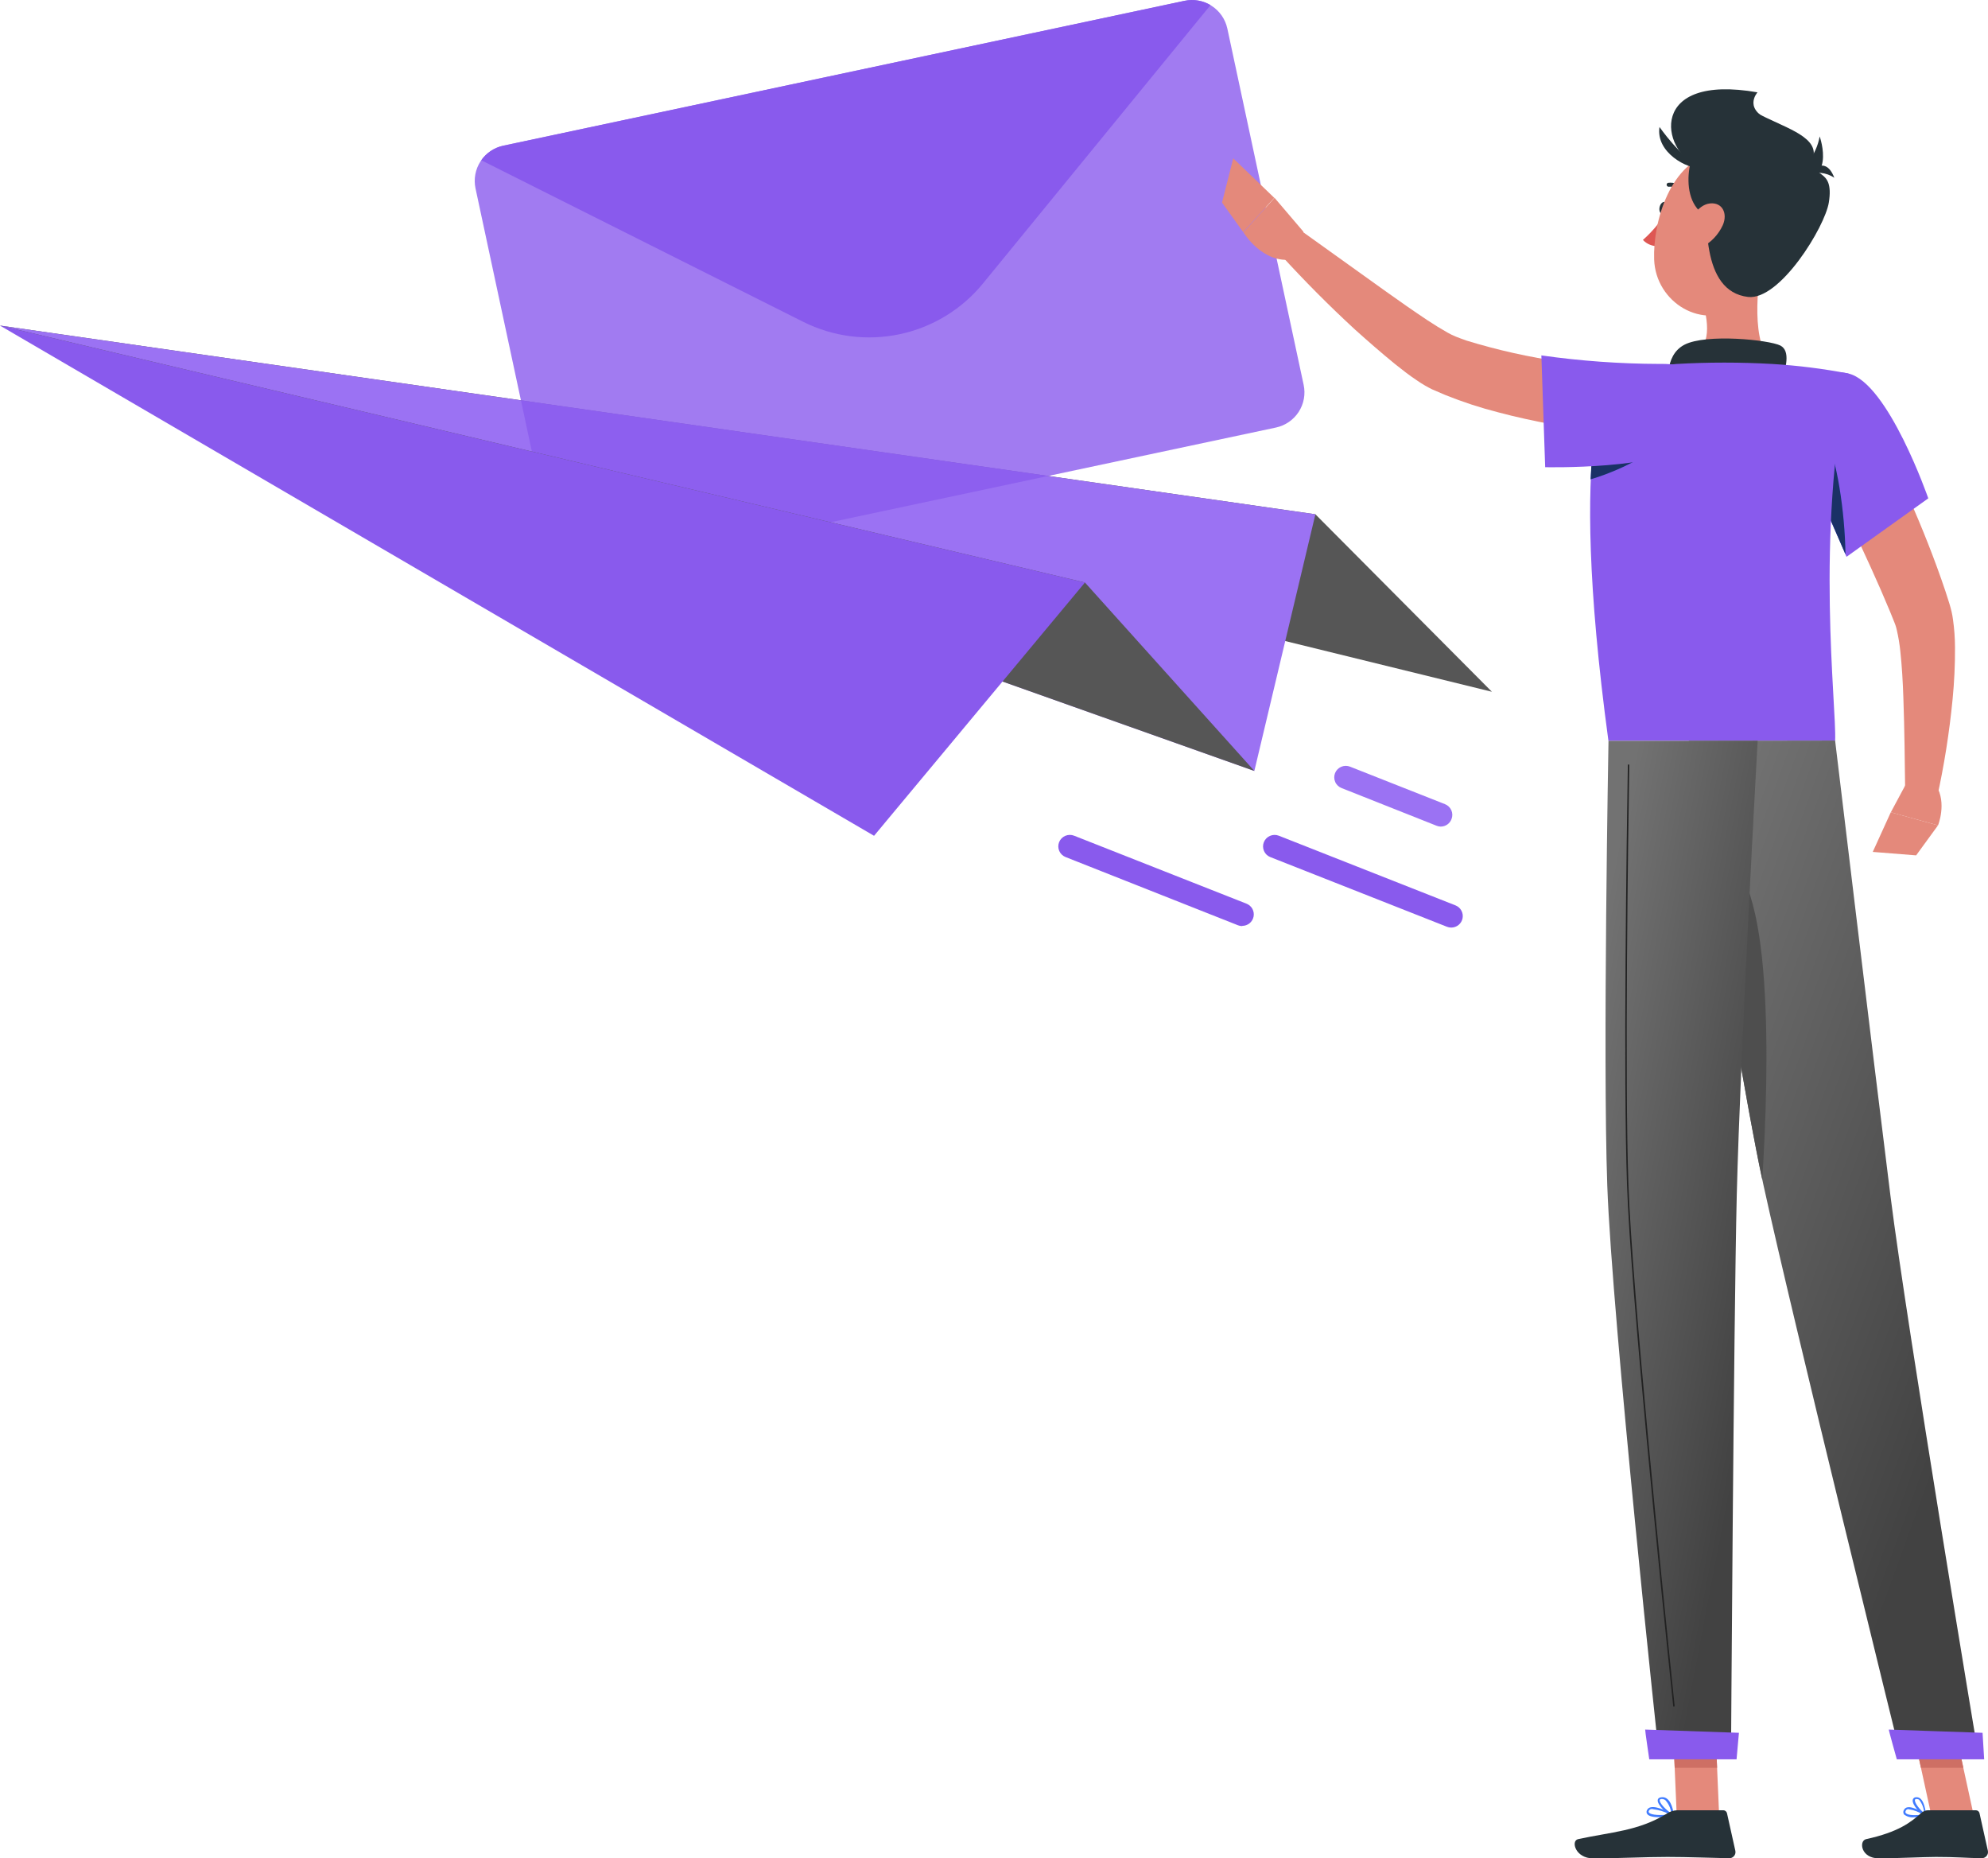 <svg width="107" height="100" viewBox="0 0 107 100" fill="none" xmlns="http://www.w3.org/2000/svg">
<path d="M0 17.52L70.798 27.674L80.299 37.225L0 17.52Z" fill="#565656"/>
<path d="M0 17.52L70.798 27.674L67.513 41.485L0 17.52Z" fill="#9B72F3"/>
<path d="M66.058 1.531L70.167 20.713C70.274 21.214 70.177 21.737 69.898 22.166C69.618 22.596 69.179 22.898 68.677 23.006L32.006 30.802C31.503 30.908 30.979 30.811 30.547 30.533C30.116 30.255 29.813 29.817 29.704 29.317L25.593 10.135C25.487 9.634 25.584 9.111 25.864 8.681C26.144 8.252 26.584 7.95 27.086 7.842L63.757 0.045C64.26 -0.06 64.785 0.037 65.216 0.316C65.648 0.595 65.95 1.033 66.058 1.534V1.531Z" fill="#895AED" fill-opacity="0.8"/>
<path d="M65.154 0.274L52.903 15.258C51.766 16.648 50.188 17.609 48.429 17.983C46.67 18.357 44.835 18.122 43.228 17.316L25.902 8.622C26.183 8.221 26.606 7.941 27.086 7.839L63.757 0.042C64.235 -0.059 64.734 0.024 65.154 0.274Z" fill="#895AED"/>
<path d="M0 17.52L58.395 31.346L67.513 41.485L0 17.52Z" fill="#565656"/>
<path d="M0 17.52L58.395 31.346L47.044 44.975L0 17.52Z" fill="#895AED"/>
<path d="M78.109 49.914C78.03 49.914 77.952 49.899 77.879 49.87L68.37 46.12C68.217 46.059 68.096 45.941 68.031 45.791C67.966 45.641 67.964 45.471 68.024 45.319C68.084 45.167 68.202 45.045 68.353 44.98C68.503 44.914 68.673 44.91 68.826 44.969L78.338 48.719C78.473 48.772 78.585 48.87 78.654 48.997C78.724 49.123 78.748 49.27 78.72 49.411C78.693 49.553 78.617 49.681 78.505 49.772C78.394 49.864 78.253 49.914 78.109 49.914Z" fill="#895AED"/>
<path d="M77.545 44.48C77.467 44.479 77.39 44.463 77.318 44.433L72.209 42.407C72.133 42.377 72.063 42.333 72.004 42.276C71.945 42.22 71.897 42.153 71.865 42.078C71.832 42.003 71.814 41.922 71.813 41.841C71.811 41.759 71.826 41.678 71.856 41.602C71.886 41.526 71.931 41.457 71.988 41.399C72.045 41.34 72.113 41.293 72.189 41.261C72.264 41.229 72.345 41.212 72.427 41.211C72.508 41.21 72.59 41.225 72.666 41.256L77.774 43.273C77.927 43.333 78.05 43.451 78.116 43.601C78.182 43.752 78.185 43.922 78.125 44.074C78.082 44.193 78.003 44.295 77.899 44.368C77.795 44.44 77.671 44.479 77.545 44.48Z" fill="#9B72F3"/>
<path d="M66.861 49.834C66.783 49.833 66.706 49.819 66.634 49.791L57.358 46.121C57.281 46.092 57.212 46.048 57.152 45.991C57.093 45.935 57.046 45.867 57.013 45.793C56.98 45.718 56.962 45.637 56.961 45.556C56.96 45.474 56.974 45.393 57.004 45.317C57.035 45.241 57.079 45.172 57.136 45.114C57.194 45.055 57.262 45.008 57.337 44.976C57.412 44.944 57.493 44.927 57.575 44.926C57.657 44.925 57.738 44.94 57.814 44.971L67.091 48.628C67.225 48.681 67.337 48.779 67.407 48.905C67.476 49.031 67.499 49.178 67.472 49.32C67.445 49.461 67.369 49.589 67.257 49.681C67.146 49.772 67.005 49.822 66.861 49.822V49.834Z" fill="#895AED"/>
<path d="M100.445 21.93C101.268 23.529 102.022 25.132 102.74 26.772C103.457 28.412 104.125 30.073 104.709 31.815L104.92 32.474C104.957 32.591 105.01 32.783 105.041 32.919C105.072 33.056 105.1 33.21 105.116 33.34C105.187 33.839 105.223 34.343 105.224 34.847C105.229 35.777 105.185 36.706 105.094 37.632C104.92 39.423 104.638 41.202 104.249 42.959L102.544 42.77C102.522 41.029 102.507 39.268 102.445 37.551C102.417 36.697 102.367 35.84 102.28 35.036C102.241 34.658 102.179 34.283 102.094 33.913C102.078 33.826 102.053 33.761 102.035 33.69C102.016 33.619 101.998 33.594 101.966 33.501L101.73 32.916C101.081 31.351 100.352 29.773 99.606 28.201L97.352 23.486L100.445 21.93Z" fill="#E4897B"/>
<path d="M102.565 42.227L101.77 43.709L104.31 44.414C104.31 44.414 104.794 43.223 104.217 42.282L102.565 42.227Z" fill="#E4897B"/>
<path d="M100.797 45.842L103.132 46.028L104.309 44.413L101.769 43.707L100.797 45.842Z" fill="#E4897B"/>
<path d="M89.749 11.236C89.715 11.419 89.588 11.546 89.469 11.521C89.351 11.496 89.286 11.332 89.323 11.153C89.36 10.973 89.485 10.844 89.603 10.868C89.721 10.893 89.79 11.057 89.749 11.236Z" fill="#263238"/>
<path d="M89.603 11.547C89.275 12.053 88.879 12.512 88.426 12.911C88.531 13.023 88.66 13.111 88.804 13.169C88.947 13.227 89.101 13.253 89.255 13.245L89.603 11.547Z" fill="#DE5753"/>
<path d="M90.614 10.374C90.585 10.373 90.557 10.361 90.537 10.34C90.447 10.238 90.335 10.159 90.21 10.108C90.084 10.058 89.948 10.037 89.813 10.049C89.787 10.049 89.762 10.04 89.742 10.024C89.723 10.007 89.709 9.985 89.705 9.959C89.7 9.934 89.705 9.908 89.718 9.886C89.731 9.864 89.751 9.847 89.776 9.838C89.948 9.817 90.124 9.838 90.286 9.9C90.449 9.962 90.594 10.063 90.707 10.194C90.727 10.214 90.738 10.242 90.738 10.27C90.738 10.298 90.727 10.326 90.707 10.346C90.695 10.357 90.68 10.366 90.664 10.37C90.648 10.375 90.631 10.376 90.614 10.374Z" fill="#263238"/>
<path d="M94.889 13.766C94.563 15.43 94.237 18.475 95.404 19.585C95.404 19.585 94.948 21.271 91.845 21.271C88.429 21.271 90.218 19.585 90.218 19.585C92.082 19.143 92.029 17.766 91.706 16.476L94.889 13.766Z" fill="#E4897B"/>
<path d="M95.87 20.634C96.116 19.82 96.386 18.889 95.827 18.595C95.206 18.285 91.83 17.945 90.665 18.548C89.501 19.152 89.833 20.807 89.833 20.807L95.87 20.634Z" fill="#263238"/>
<path d="M103.03 97.787C102.933 97.8 102.835 97.793 102.741 97.768C102.647 97.742 102.56 97.698 102.483 97.638C102.456 97.601 102.441 97.556 102.441 97.51C102.441 97.464 102.456 97.419 102.483 97.382C102.501 97.35 102.525 97.322 102.555 97.3C102.584 97.278 102.618 97.263 102.654 97.255C102.989 97.18 103.617 97.608 103.644 97.626C103.653 97.633 103.659 97.641 103.663 97.651C103.666 97.661 103.668 97.671 103.666 97.682C103.664 97.692 103.66 97.701 103.652 97.708C103.645 97.715 103.636 97.72 103.626 97.722C103.43 97.764 103.23 97.786 103.03 97.787ZM102.744 97.354H102.679C102.658 97.358 102.638 97.367 102.621 97.38C102.603 97.393 102.589 97.409 102.579 97.428C102.53 97.515 102.561 97.552 102.579 97.564C102.676 97.694 103.141 97.694 103.483 97.638C103.26 97.492 103.008 97.397 102.744 97.36V97.354Z" fill="#407BFF"/>
<path d="M103.621 97.732H103.596C103.359 97.602 102.902 97.113 102.949 96.853C102.957 96.813 102.978 96.777 103.01 96.751C103.042 96.725 103.082 96.711 103.123 96.711C103.164 96.706 103.205 96.71 103.245 96.722C103.284 96.734 103.321 96.753 103.353 96.779C103.618 96.995 103.664 97.651 103.664 97.679C103.666 97.689 103.664 97.699 103.66 97.708C103.655 97.716 103.648 97.724 103.64 97.729C103.634 97.731 103.627 97.732 103.621 97.732ZM103.16 96.804H103.148C103.076 96.804 103.07 96.847 103.067 96.859C103.039 97.011 103.331 97.385 103.565 97.562C103.549 97.303 103.456 97.055 103.297 96.85C103.276 96.834 103.252 96.822 103.227 96.815C103.201 96.808 103.174 96.806 103.148 96.81L103.16 96.804Z" fill="#407BFF"/>
<path d="M89.329 97.787C89.037 97.787 88.755 97.747 88.659 97.617C88.634 97.583 88.621 97.542 88.621 97.5C88.621 97.458 88.634 97.416 88.659 97.382C88.677 97.35 88.703 97.323 88.732 97.301C88.762 97.279 88.796 97.263 88.832 97.255C89.208 97.153 90.009 97.605 90.044 97.623C90.053 97.629 90.06 97.638 90.064 97.648C90.069 97.657 90.07 97.668 90.068 97.679C90.067 97.69 90.061 97.7 90.054 97.708C90.046 97.716 90.036 97.721 90.025 97.722C89.796 97.765 89.563 97.787 89.329 97.787ZM88.966 97.348C88.932 97.343 88.897 97.343 88.863 97.348C88.842 97.352 88.821 97.361 88.803 97.374C88.784 97.387 88.769 97.403 88.758 97.422C88.718 97.49 88.733 97.521 88.758 97.54C88.86 97.682 89.438 97.692 89.867 97.633C89.587 97.483 89.281 97.388 88.966 97.354V97.348Z" fill="#407BFF"/>
<path d="M90.027 97.732H90.005C89.728 97.612 89.184 97.114 89.225 96.863C89.225 96.801 89.278 96.727 89.427 96.711C89.482 96.703 89.539 96.707 89.593 96.723C89.647 96.739 89.696 96.767 89.738 96.804C90.03 97.039 90.089 97.652 90.092 97.68C90.093 97.689 90.092 97.699 90.088 97.707C90.084 97.716 90.078 97.724 90.07 97.729C90.064 97.733 90.056 97.735 90.049 97.735C90.041 97.736 90.034 97.735 90.027 97.732ZM89.47 96.804H89.436C89.34 96.804 89.334 96.854 89.331 96.866C89.306 97.021 89.679 97.407 89.952 97.575C89.925 97.315 89.816 97.07 89.641 96.875C89.597 96.837 89.541 96.814 89.483 96.81L89.47 96.804Z" fill="#407BFF"/>
<path d="M92.529 97.677H90.246L90.019 92.414H92.302L92.529 97.677Z" fill="#E4897B"/>
<path d="M106.229 97.677H103.947L102.801 92.414H105.08L106.229 97.677Z" fill="#E4897B"/>
<path d="M103.785 97.412H106.347C106.393 97.412 106.437 97.428 106.473 97.457C106.509 97.486 106.533 97.525 106.543 97.57L106.993 99.59C107.004 99.639 107.003 99.69 106.991 99.739C106.978 99.788 106.955 99.833 106.923 99.872C106.891 99.911 106.85 99.942 106.804 99.962C106.758 99.983 106.708 99.993 106.658 99.993C105.764 99.977 105.329 99.924 104.202 99.924C103.509 99.924 102.08 99.999 101.121 99.999C100.161 99.999 100.04 99.07 100.431 98.968C102.189 98.585 102.851 98.056 103.413 97.554C103.515 97.462 103.648 97.412 103.785 97.412Z" fill="#263238"/>
<path d="M90.27 97.412H92.755C92.801 97.412 92.845 97.428 92.88 97.457C92.916 97.486 92.941 97.525 92.951 97.57L93.401 99.59C93.412 99.639 93.411 99.689 93.4 99.738C93.388 99.787 93.366 99.832 93.334 99.871C93.302 99.909 93.262 99.94 93.217 99.962C93.171 99.983 93.122 99.993 93.072 99.993C92.174 99.977 90.876 99.924 89.746 99.924C88.426 99.924 87.283 99.999 85.733 99.999C84.802 99.999 84.537 99.07 84.929 98.968C86.715 98.579 88.171 98.538 89.715 97.592C89.879 97.48 90.072 97.418 90.27 97.412Z" fill="#263238"/>
<path d="M89.163 23.577C87.255 23.429 85.357 23.178 83.476 22.825C82.545 22.645 81.594 22.444 80.65 22.191C79.683 21.944 78.732 21.634 77.806 21.262C77.567 21.163 77.324 21.055 77.085 20.953C76.816 20.821 76.556 20.67 76.309 20.501C75.862 20.207 75.476 19.901 75.094 19.598C74.334 18.979 73.629 18.36 72.921 17.726C71.532 16.445 70.216 15.121 68.945 13.729L70.088 12.457L74.594 15.684C75.337 16.216 76.088 16.739 76.827 17.231C77.194 17.475 77.57 17.704 77.914 17.899C78.058 17.981 78.208 18.053 78.362 18.116C78.545 18.187 78.731 18.258 78.927 18.326C80.605 18.841 82.322 19.224 84.06 19.471C85.834 19.75 87.666 19.978 89.436 20.164L89.163 23.577Z" fill="#E4897B"/>
<path d="M99.484 20.099C101.624 20.587 103.786 26.816 103.786 26.816L99.385 29.962C99.385 29.962 98.143 27.06 96.944 24.523C95.689 21.865 97.298 19.6 99.484 20.099Z" fill="#895AED"/>
<path d="M98.252 23.5L97.379 25.446C98.283 27.389 99.109 29.314 99.329 29.827C99.298 27.528 98.86 24.676 98.252 23.5Z" fill="#407BFF"/>
<path opacity="0.6" d="M98.252 23.5L97.379 25.446C98.283 27.389 99.109 29.314 99.329 29.827C99.298 27.528 98.86 24.676 98.252 23.5Z" fill="black"/>
<path d="M86.707 20.217C86.707 20.217 84.278 22.949 86.57 39.864H98.772C98.859 38.007 97.682 28.893 99.487 20.1C98.138 19.841 96.774 19.669 95.403 19.586C93.675 19.487 91.944 19.487 90.216 19.586C89.032 19.705 87.858 19.916 86.707 20.217Z" fill="#895AED"/>
<path d="M85.796 23.5C85.716 24.14 85.654 24.898 85.613 25.793C86.818 25.432 87.963 24.896 89.011 24.202L85.796 23.5Z" fill="#407BFF"/>
<path opacity="0.6" d="M85.796 23.5C85.716 24.14 85.654 24.898 85.613 25.793C86.818 25.432 87.963 24.896 89.011 24.202L85.796 23.5Z" fill="black"/>
<path d="M91.035 23.843C89.402 25.285 83.166 25.14 83.166 25.14L82.961 19.125C85.067 19.424 87.191 19.577 89.318 19.583C92.793 19.512 92.818 22.253 91.035 23.843Z" fill="#895AED"/>
<path d="M70.153 12.467L68.6 10.645L66.926 12.501C66.926 12.501 67.957 14.227 69.594 13.955L70.153 12.467Z" fill="#E4897B"/>
<path d="M66.376 8.521L65.773 10.901L66.913 12.491L68.587 10.647L66.376 8.521Z" fill="#E4897B"/>
<path d="M90.019 92.416L90.138 95.126H92.42L92.302 92.416H90.019Z" fill="#CE6F64"/>
<path d="M105.083 92.416H102.801L103.391 95.126H105.673L105.083 92.416Z" fill="#CE6F64"/>
<path d="M91.399 8.991C89.352 8.063 88.706 3.938 94.594 4.969C94.594 4.969 93.706 5.946 95.507 6.565C97.309 7.184 95.803 11.005 91.399 8.991Z" fill="#263238"/>
<path d="M95.842 12.085C95.255 14.251 95.025 15.569 93.668 16.476C91.637 17.837 89.112 16.274 89.031 13.963C88.96 11.887 89.932 8.673 92.276 8.233C92.794 8.132 93.329 8.165 93.83 8.328C94.331 8.492 94.782 8.78 95.14 9.166C95.497 9.553 95.749 10.024 95.872 10.535C95.995 11.046 95.985 11.579 95.842 12.085Z" fill="#E4897B"/>
<path d="M94.508 6.051C95.902 6.824 97.79 7.289 97.613 8.39C97.38 9.736 98.753 8.894 98.433 10.896C98.225 12.205 95.803 16.171 94.085 15.979C91.52 15.67 91.846 11.784 91.837 9.736C91.831 8.526 91.775 4.526 94.508 6.051Z" fill="#263238"/>
<path d="M91.534 7.787C90.912 7.933 90.09 11.5 92.496 11.828C95.263 12.202 91.534 7.787 91.534 7.787Z" fill="#263238"/>
<path d="M91.592 9.052C90.831 9.12 89.107 8.208 89.319 6.834C89.319 6.825 90.409 8.44 91.592 9.052Z" fill="#263238"/>
<path d="M92.727 12.113C92.494 12.623 92.097 13.042 91.6 13.305C90.945 13.645 90.575 13.15 90.724 12.494C90.858 11.906 91.361 11.018 92.035 10.947C92.709 10.876 92.998 11.495 92.727 12.113Z" fill="#E4897B"/>
<path d="M96.144 9.61C96.609 9.409 97.016 9.097 97.329 8.701C97.642 8.305 97.852 7.838 97.94 7.342C97.94 7.342 98.964 10.179 96.144 9.61Z" fill="#263238"/>
<path d="M98.727 9.564C98.511 9.419 98.262 9.33 98.003 9.305C97.744 9.279 97.482 9.318 97.242 9.418C97.242 9.418 98.199 8.184 98.727 9.564Z" fill="#263238"/>
<path d="M90.898 39.862C90.898 39.862 93.489 57.231 94.908 63.738C96.461 70.854 102.33 94.603 102.33 94.603H106.507C106.507 94.603 102.641 71.439 101.753 64.372C100.79 56.715 98.771 39.85 98.771 39.85L90.898 39.862Z" fill="url(#paint0_linear_1540_9775)"/>
<path d="M101.661 93.07C101.642 93.07 102.092 94.67 102.092 94.67H106.794L106.707 93.244L101.661 93.07Z" fill="#895AED"/>
<path d="M92.533 46.05C95.527 46.635 95.21 57.757 94.85 63.478C93.987 59.434 92.723 51.653 91.859 46.13C92.068 46.028 92.306 45.999 92.533 46.05Z" fill="#4E4E4E"/>
<path d="M86.574 39.863C86.574 39.863 86.263 56.855 86.508 63.789C86.766 70.998 89.303 94.605 89.303 94.605H93.167C93.167 94.605 93.31 71.418 93.477 64.34C93.667 56.62 94.602 39.863 94.602 39.863H86.574Z" fill="url(#paint1_linear_1540_9775)"/>
<path d="M90.093 91.838C90.084 91.838 90.075 91.834 90.068 91.828C90.061 91.822 90.057 91.813 90.056 91.803C89.373 85.269 87.767 69.459 87.572 63.788C87.364 57.999 87.553 45.011 87.615 41.168C87.615 41.158 87.619 41.149 87.626 41.142C87.633 41.135 87.642 41.131 87.652 41.131C87.662 41.131 87.672 41.135 87.68 41.142C87.687 41.148 87.692 41.158 87.693 41.168C87.631 45.011 87.441 57.999 87.649 63.785C87.851 69.456 89.457 85.26 90.134 91.794C90.134 91.805 90.13 91.815 90.123 91.823C90.116 91.831 90.107 91.836 90.096 91.838H90.093Z" fill="#212121"/>
<path d="M88.548 93.07C88.532 93.07 88.768 94.67 88.768 94.67H93.467L93.594 93.244L88.548 93.07Z" fill="#895AED"/>
<defs>
<linearGradient id="paint0_linear_1540_9775" x1="89.233" y1="53.417" x2="110.736" y2="61.244" gradientUnits="userSpaceOnUse">
<stop stop-color="#727272"/>
<stop offset="1" stop-color="#424242"/>
</linearGradient>
<linearGradient id="paint1_linear_1540_9775" x1="85.54" y1="53.428" x2="97.865" y2="55.781" gradientUnits="userSpaceOnUse">
<stop stop-color="#727272"/>
<stop offset="1" stop-color="#424242"/>
</linearGradient>
</defs>
</svg>
